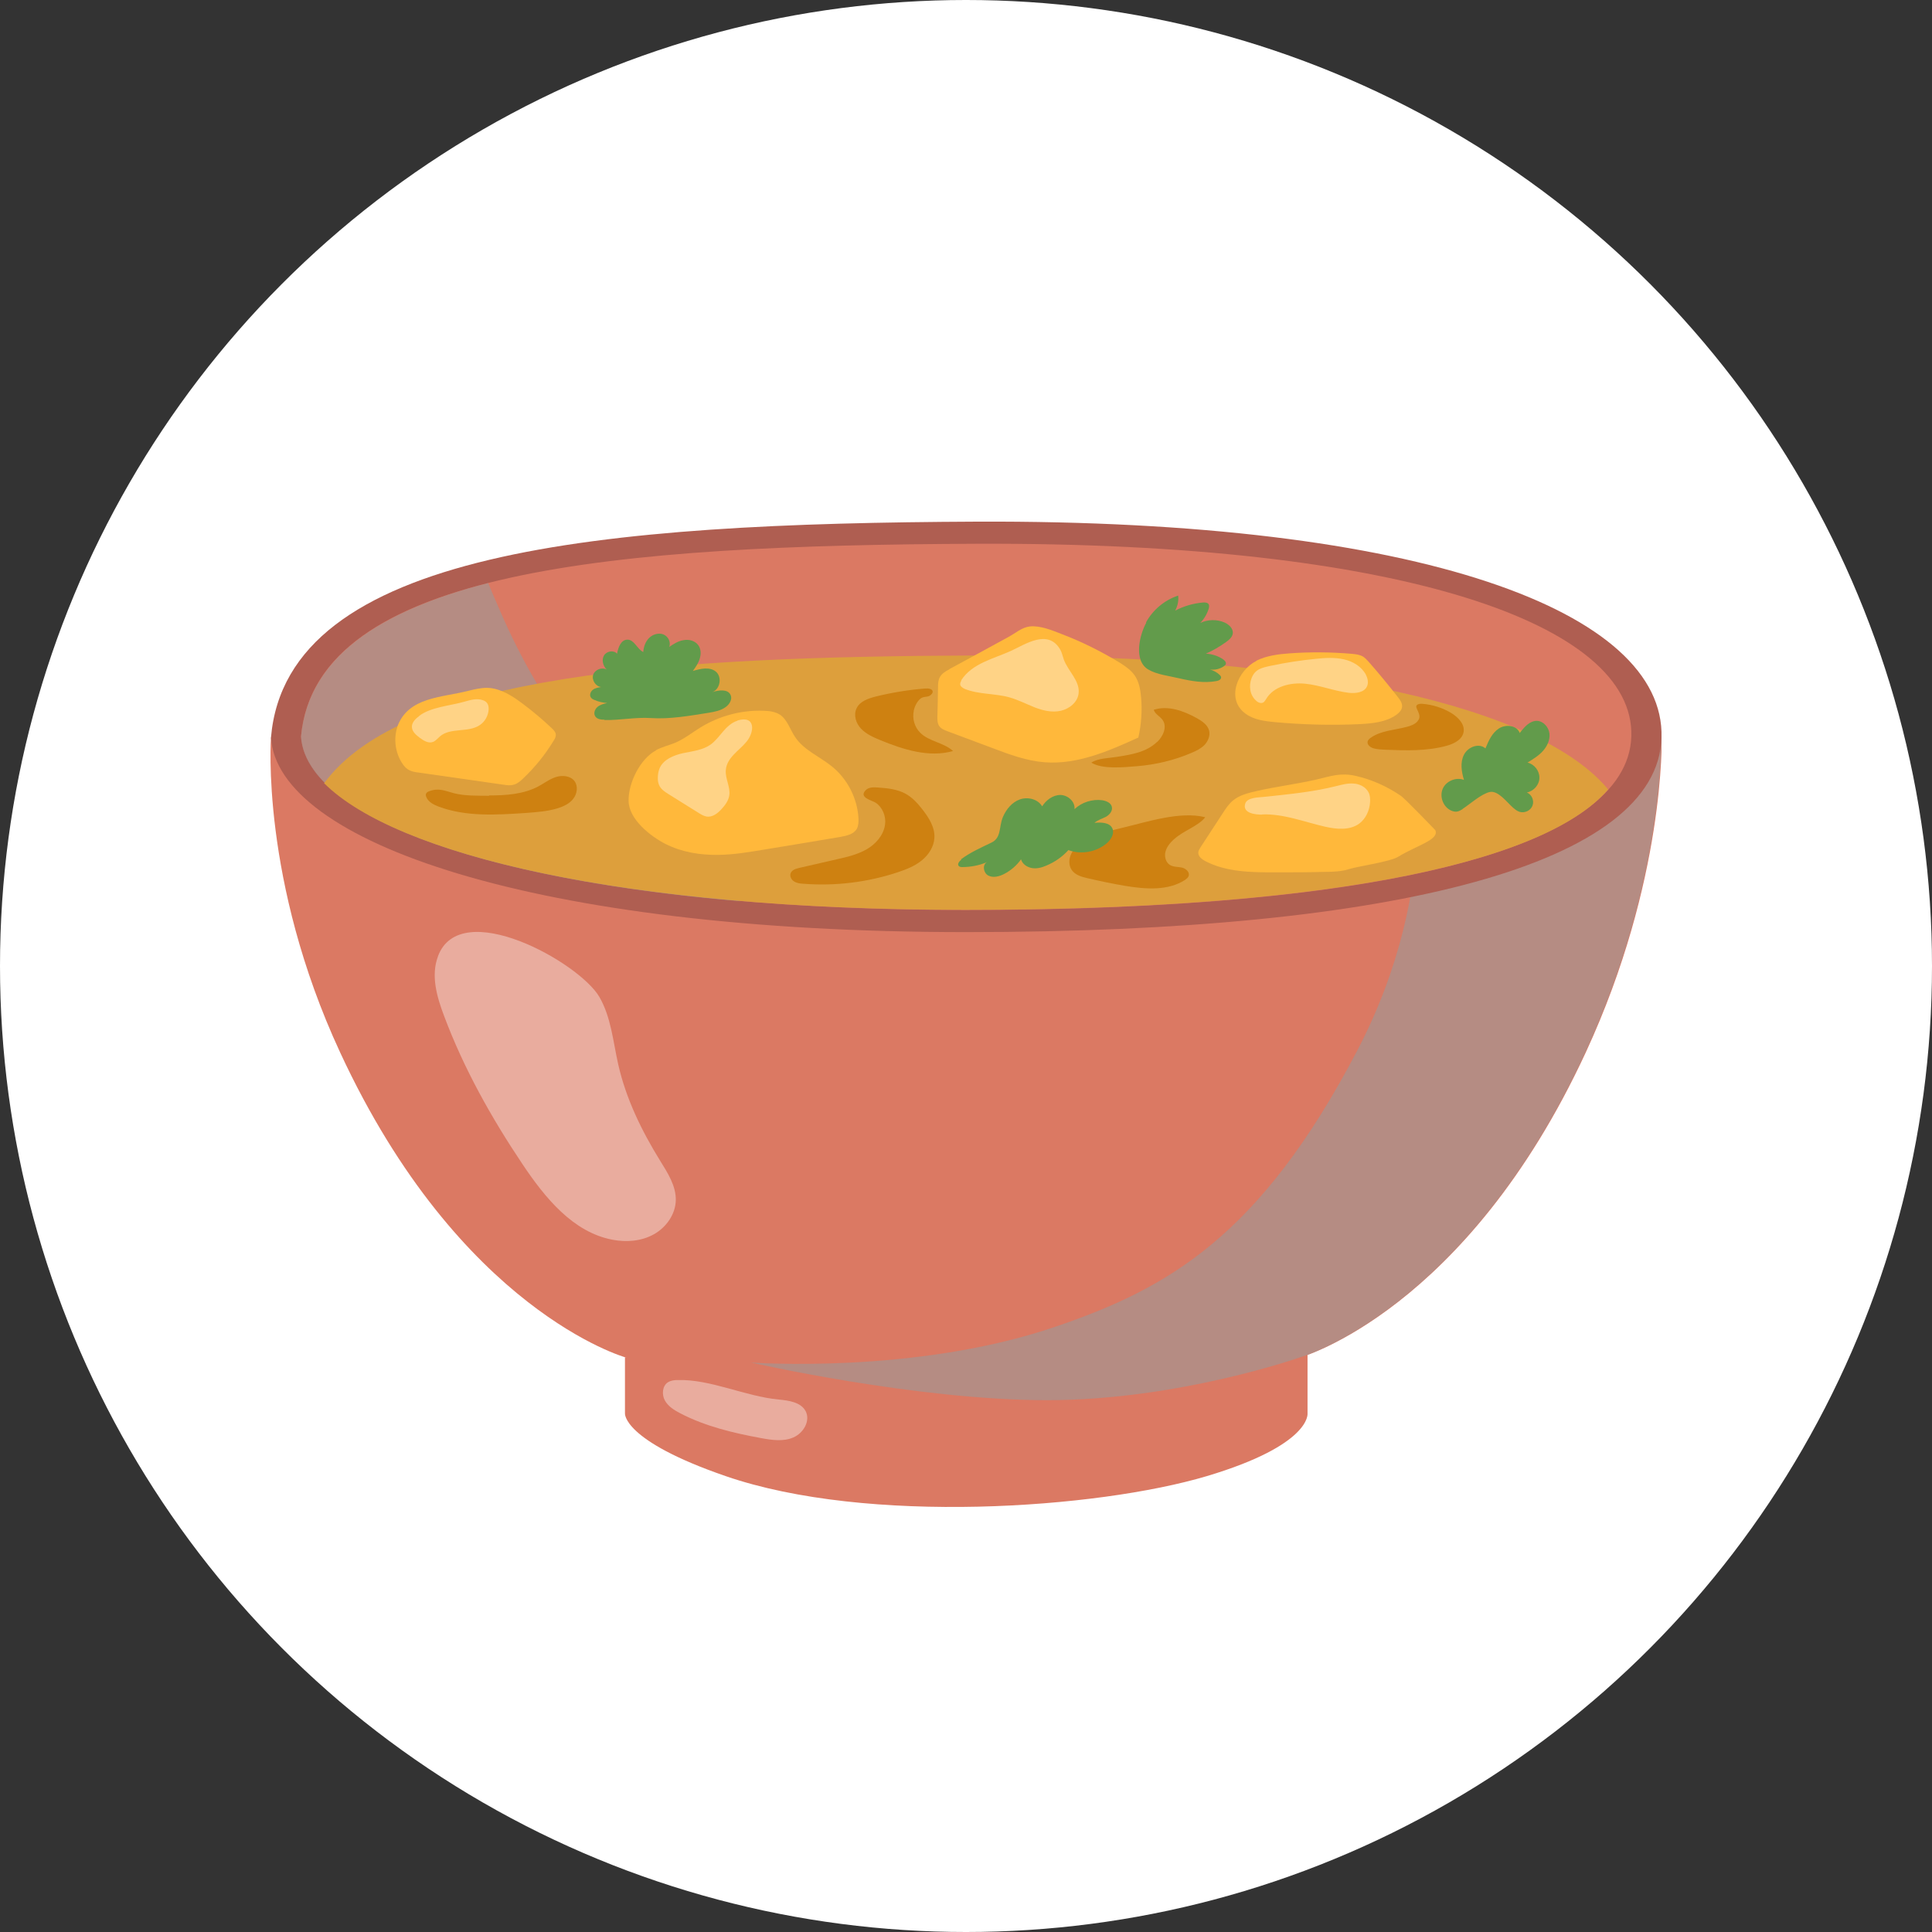 <svg width="100" height="100" viewBox="0 0 100 100" fill="none" xmlns="http://www.w3.org/2000/svg">
<rect x="0" y="0" width="100" height="100" fill="#333333" stroke="none"/>
<circle cx="50" cy="50" r="50" fill="white"/>
<g clip-path="url(#clip0_88_11)">
<path d="M67.678 73.156V70.064L50.013 67.843L32.348 70.252V73.156C32.348 73.156 32.203 74.557 37.559 76.403C44.888 78.931 56.787 78.094 62.467 76.403C67.9 74.779 67.678 73.156 67.678 73.156Z" fill="#DB7963"/>
<path d="M86 38.174H14.026C14.026 38.174 13.47 45.563 17.605 54.473C23.798 67.843 32.357 70.252 32.357 70.252L49.842 70.594L67.327 70.252C67.327 70.252 75.886 67.843 82.079 54.473C86.205 45.555 86.009 38.174 86.009 38.174H86Z" fill="#DB7963"/>
<g style="mix-blend-mode:multiply" opacity="0.58">
<path d="M85.983 38.174H73.136C73.136 38.174 74.802 45.674 70.249 54.379C65.209 64.016 60.434 66.698 54.6 68.68C47.356 71.149 38.874 70.525 38.874 70.525C38.874 70.525 47.382 72.473 54.198 72.473C61.015 72.473 67.302 70.252 67.302 70.252C67.302 70.252 75.861 67.843 82.054 54.473C86.179 45.555 85.983 38.174 85.983 38.174Z" fill="#999999"/>
</g>
<path d="M14.026 38.174C14.342 43.547 27.582 48.246 50.013 48.246C72.444 48.246 85.812 44.675 86 38.174C86.179 31.673 73.631 26.906 50.559 27C31.127 27.085 14.846 28.469 14.026 38.174Z" fill="#AF5E51"/>
<path d="M15.58 38.114C15.879 42.907 28.547 47.101 50.013 47.101C71.479 47.101 84.266 43.915 84.437 38.114C84.616 32.314 72.606 28.059 50.534 28.145C31.947 28.222 16.375 29.452 15.58 38.114Z" fill="#DB7963"/>
<path opacity="0.38" d="M22.67 49.502C22.294 50.492 22.61 51.594 22.986 52.585C24.003 55.302 25.429 57.848 27.044 60.257C28.205 61.991 29.657 63.785 31.707 64.169C32.425 64.306 33.202 64.246 33.843 63.887C34.484 63.529 34.962 62.854 34.979 62.128C34.996 61.384 34.56 60.709 34.167 60.077C33.211 58.531 32.399 56.865 31.998 55.088C31.733 53.91 31.631 52.654 31.024 51.603C29.982 49.809 23.832 46.383 22.67 49.493V49.502Z" fill="white"/>
<path opacity="0.38" d="M35.064 71.431C34.894 71.431 34.723 71.456 34.578 71.542C34.279 71.73 34.244 72.182 34.415 72.49C34.586 72.797 34.902 72.994 35.218 73.156C36.517 73.831 37.96 74.173 39.404 74.438C39.959 74.54 40.548 74.626 41.061 74.403C41.582 74.181 41.958 73.549 41.702 73.045C41.454 72.575 40.83 72.49 40.301 72.439C38.567 72.276 36.773 71.379 35.073 71.431H35.064Z" fill="white"/>
<g style="mix-blend-mode:multiply" opacity="0.58">
<path d="M15.58 38.131C15.819 41.975 24.011 45.427 38.302 46.648C37.533 46.127 36.79 45.572 36.064 44.991C31.639 41.429 28.094 36.781 25.856 31.553C25.668 31.118 25.463 30.656 25.267 30.178C19.595 31.63 15.956 34.056 15.58 38.131Z" fill="#999999"/>
</g>
<path d="M83.241 40.865C79.781 36.679 68.481 33.86 50.466 33.928C34.603 33.988 20.936 34.902 16.776 40.54C20.492 44.239 32.22 47.093 49.944 47.093C67.669 47.093 79.756 44.906 83.241 40.856V40.865Z" fill="#DD9F3C"/>
<path d="M33.946 38.832C34.261 38.661 34.612 38.584 34.945 38.447C35.423 38.242 35.825 37.918 36.269 37.644C37.251 37.046 38.404 36.739 39.557 36.79C39.839 36.798 40.121 36.841 40.361 36.986C40.753 37.243 40.89 37.755 41.155 38.148C41.608 38.832 42.428 39.156 43.068 39.677C43.871 40.327 44.375 41.326 44.435 42.351C44.444 42.539 44.435 42.736 44.35 42.898C44.187 43.18 43.828 43.257 43.504 43.317C42.188 43.539 40.873 43.761 39.557 43.974C38.772 44.102 37.986 44.239 37.191 44.248C36.252 44.265 35.295 44.111 34.449 43.684C33.672 43.291 32.545 42.403 32.536 41.454C32.519 40.523 33.134 39.276 33.954 38.84L33.946 38.832Z" fill="#FFB83B"/>
<path d="M49.133 34.646C48.937 34.748 48.74 34.868 48.638 35.064C48.561 35.218 48.552 35.389 48.552 35.56C48.544 36.072 48.535 36.585 48.518 37.089C48.518 37.26 48.518 37.439 48.612 37.576C48.706 37.721 48.877 37.789 49.039 37.849C49.816 38.14 50.594 38.43 51.371 38.721C52.251 39.054 53.148 39.387 54.079 39.455C55.762 39.583 57.385 38.874 58.922 38.174C59.076 37.482 59.127 36.764 59.059 36.055C59.025 35.671 58.948 35.269 58.726 34.953C58.521 34.663 58.222 34.466 57.923 34.278C56.974 33.706 55.984 33.211 54.95 32.818C54.472 32.63 53.831 32.365 53.301 32.425C52.883 32.476 52.575 32.766 52.208 32.963C51.183 33.527 50.158 34.082 49.133 34.637V34.646Z" fill="#FFB83B"/>
<path d="M65.021 40.95C64.603 41.044 64.158 41.155 63.825 41.429C63.603 41.608 63.441 41.856 63.287 42.095C62.903 42.684 62.518 43.274 62.134 43.863C62.083 43.949 62.023 44.034 62.023 44.137C62.023 44.333 62.202 44.47 62.373 44.564C63.458 45.136 64.739 45.153 65.961 45.153C66.832 45.153 67.695 45.153 68.566 45.128C69.002 45.128 69.446 45.111 69.864 44.974C70.343 44.829 71.949 44.606 72.376 44.342C73.341 43.752 74.52 43.462 74.289 42.966C74.289 42.966 72.717 41.326 72.504 41.189C71.795 40.703 70.992 40.344 70.155 40.156C69.386 39.985 68.882 40.173 68.156 40.344C67.122 40.583 66.055 40.711 65.013 40.95H65.021Z" fill="#FFB83B"/>
<path d="M20.569 37.619C20.364 38.242 20.458 38.96 20.817 39.507C20.893 39.626 20.987 39.737 21.098 39.814C21.278 39.934 21.491 39.968 21.705 39.993C23.157 40.199 24.618 40.412 26.07 40.617C26.241 40.643 26.42 40.668 26.582 40.617C26.779 40.566 26.941 40.429 27.086 40.284C27.693 39.712 28.222 39.054 28.658 38.336C28.718 38.242 28.778 38.131 28.769 38.02C28.761 37.892 28.658 37.789 28.564 37.696C28.077 37.234 27.556 36.798 27.018 36.397C26.48 35.995 25.882 35.62 25.216 35.602C24.882 35.602 24.558 35.679 24.242 35.756C22.858 36.115 21.141 36.064 20.569 37.602V37.619Z" fill="#FFB83B"/>
<path d="M65.021 34.202C65.551 33.937 66.157 33.86 66.755 33.817C67.831 33.74 68.908 33.749 69.984 33.843C70.172 33.86 70.377 33.885 70.539 33.979C70.659 34.048 70.753 34.159 70.847 34.261C71.368 34.851 71.872 35.466 72.359 36.089C72.47 36.226 72.581 36.388 72.572 36.568C72.564 36.756 72.41 36.901 72.256 37.012C71.709 37.388 71.009 37.448 70.343 37.482C68.899 37.55 67.447 37.508 66.003 37.379C65.465 37.328 64.91 37.26 64.474 36.944C63.424 36.183 64.073 34.688 65.03 34.21L65.021 34.202Z" fill="#FFB83B"/>
<path opacity="0.38" d="M38.174 37.303C37.866 37.397 37.627 37.627 37.422 37.866C37.217 38.105 37.021 38.37 36.764 38.55C36.354 38.832 35.833 38.883 35.346 38.985C34.859 39.096 34.338 39.31 34.142 39.763C34.074 39.925 34.048 40.105 34.048 40.284C34.048 40.429 34.074 40.566 34.142 40.694C34.244 40.873 34.424 40.993 34.603 41.104C35.124 41.429 35.654 41.762 36.175 42.086C36.303 42.163 36.431 42.24 36.576 42.266C36.875 42.309 37.14 42.103 37.345 41.881C37.533 41.676 37.704 41.446 37.747 41.172C37.815 40.737 37.533 40.309 37.567 39.865C37.618 39.208 38.259 38.857 38.635 38.396C39.054 37.901 39.13 37.004 38.165 37.294L38.174 37.303Z" fill="white"/>
<path opacity="0.38" d="M21.688 37.072C21.491 37.209 21.303 37.414 21.32 37.644C21.338 37.883 21.543 38.046 21.73 38.191C21.927 38.336 22.175 38.49 22.405 38.404C22.55 38.353 22.653 38.217 22.773 38.114C23.319 37.644 24.233 37.935 24.831 37.533C25.105 37.354 25.275 37.038 25.293 36.713C25.293 36.602 25.284 36.491 25.216 36.397C25.164 36.32 25.079 36.269 24.994 36.243C24.695 36.132 24.361 36.226 24.062 36.312C23.345 36.525 22.277 36.593 21.688 37.063V37.072Z" fill="white"/>
<path opacity="0.38" d="M49.765 35.218C49.731 35.278 49.697 35.338 49.697 35.415C49.705 35.534 49.833 35.611 49.944 35.662C50.679 35.953 51.499 35.884 52.259 36.098C52.703 36.226 53.122 36.44 53.549 36.611C53.985 36.781 54.455 36.892 54.907 36.79C55.36 36.687 55.787 36.337 55.83 35.876C55.898 35.235 55.283 34.74 55.061 34.133C55.001 33.962 54.967 33.783 54.882 33.629C54.25 32.527 53.062 33.356 52.328 33.689C51.431 34.099 50.312 34.33 49.748 35.218H49.765Z" fill="white"/>
<path opacity="0.38" d="M65.32 42.155C66.43 42.112 67.49 42.539 68.575 42.787C69.172 42.924 69.864 42.992 70.36 42.625C70.701 42.368 70.889 41.941 70.915 41.514C70.924 41.335 70.915 41.155 70.83 41.002C70.684 40.728 70.368 40.574 70.061 40.557C69.753 40.532 69.446 40.617 69.138 40.694C67.9 41.002 66.661 41.113 65.397 41.249C65.141 41.275 64.568 41.275 64.457 41.582C64.278 42.103 65.013 42.172 65.329 42.163L65.32 42.155Z" fill="white"/>
<path opacity="0.38" d="M65.013 36.269C65.115 36.363 65.277 36.431 65.397 36.354C65.457 36.312 65.491 36.243 65.534 36.183C65.918 35.526 66.798 35.312 67.558 35.389C68.318 35.466 69.044 35.765 69.805 35.859C70.163 35.901 70.616 35.85 70.761 35.517C70.847 35.321 70.787 35.099 70.693 34.91C70.462 34.492 70.018 34.227 69.548 34.125C69.087 34.022 68.6 34.048 68.122 34.099C67.336 34.176 66.559 34.295 65.79 34.458C65.32 34.56 64.961 34.629 64.782 35.099C64.628 35.491 64.688 35.987 65.021 36.269H65.013Z" fill="white"/>
<path d="M45.81 42.684C45.733 43.231 45.332 43.684 44.862 43.957C44.384 44.231 43.846 44.359 43.307 44.478C42.658 44.624 42.018 44.777 41.368 44.923C41.189 44.965 40.993 45.025 40.924 45.196C40.864 45.35 40.958 45.538 41.104 45.623C41.249 45.717 41.42 45.734 41.59 45.743C43.239 45.871 44.913 45.666 46.477 45.145C46.912 44.999 47.348 44.829 47.706 44.538C48.065 44.248 48.339 43.829 48.364 43.368C48.398 42.821 48.074 42.317 47.732 41.881C47.493 41.574 47.22 41.275 46.878 41.087C46.451 40.848 45.938 40.797 45.451 40.762C45.221 40.745 44.956 40.737 44.802 40.907C44.435 41.283 45.144 41.429 45.323 41.548C45.682 41.787 45.87 42.257 45.81 42.676V42.684Z" fill="#CE8111"/>
<path d="M25.31 41.172C26.181 41.172 27.095 41.113 27.864 40.703C28.171 40.54 28.453 40.318 28.786 40.216C29.119 40.113 29.538 40.156 29.743 40.438C29.931 40.703 29.871 41.087 29.674 41.343C29.478 41.599 29.162 41.745 28.855 41.839C28.325 42.001 27.778 42.035 27.232 42.078C25.711 42.18 24.139 42.283 22.713 41.753C22.448 41.651 22.166 41.514 22.064 41.249C22.038 41.189 22.029 41.13 22.055 41.078C22.081 41.01 22.158 40.976 22.226 40.95C22.713 40.771 23.029 40.933 23.482 41.053C24.054 41.206 24.729 41.181 25.318 41.189L25.31 41.172Z" fill="#CE8111"/>
<path d="M47.297 36.798C47.211 37.2 47.339 37.636 47.63 37.926C48.091 38.387 48.851 38.43 49.33 38.874C48.074 39.225 46.75 38.797 45.545 38.302C45.195 38.157 44.836 37.995 44.572 37.721C44.307 37.448 44.17 37.021 44.332 36.67C44.503 36.294 44.947 36.149 45.349 36.047C46.186 35.842 47.032 35.705 47.886 35.637C48.296 35.602 48.398 35.833 48.117 36.013C47.997 36.089 47.8 36.038 47.647 36.158C47.467 36.303 47.339 36.568 47.297 36.781V36.798Z" fill="#CE8111"/>
<path d="M59.896 38.404C60.203 38.114 60.425 37.619 60.178 37.268C60.041 37.072 59.785 36.969 59.717 36.739C60.451 36.499 61.254 36.79 61.937 37.166C62.219 37.32 62.518 37.525 62.587 37.832C62.646 38.088 62.527 38.362 62.347 38.558C62.16 38.746 61.92 38.866 61.673 38.968C60.776 39.353 59.81 39.583 58.828 39.66C58.188 39.712 57.043 39.831 56.488 39.472C56.838 39.242 57.41 39.242 57.82 39.173C58.563 39.054 59.324 38.943 59.896 38.396V38.404Z" fill="#CE8111"/>
<path d="M60.784 43.419C60.588 43.599 60.4 43.812 60.331 44.06C60.255 44.316 60.331 44.632 60.554 44.769C60.733 44.88 60.972 44.863 61.177 44.906C61.391 44.957 61.604 45.153 61.519 45.358C61.485 45.435 61.416 45.486 61.348 45.538C60.46 46.119 59.298 46.025 58.247 45.854C57.59 45.743 56.932 45.606 56.274 45.452C55.975 45.384 55.659 45.29 55.48 45.042C55.3 44.794 55.317 44.436 55.463 44.162C55.608 43.889 55.864 43.684 56.129 43.53C56.735 43.171 57.444 43.001 58.128 42.838C59.392 42.539 61.083 41.975 62.382 42.3C62.04 42.753 61.228 43.009 60.784 43.428V43.419Z" fill="#CE8111"/>
<path d="M73.375 37.328C73.238 37.49 73.025 37.567 72.828 37.619C72.196 37.789 71.504 37.806 70.966 38.174C70.889 38.225 70.804 38.294 70.787 38.387C70.753 38.558 70.941 38.695 71.111 38.738C71.308 38.789 71.504 38.797 71.709 38.806C72.769 38.849 73.853 38.883 74.878 38.601C75.254 38.498 75.664 38.294 75.75 37.918C75.844 37.499 75.476 37.123 75.109 36.901C74.665 36.636 74.152 36.474 73.64 36.431C73.537 36.423 73.418 36.423 73.341 36.491C73.179 36.636 73.657 36.995 73.384 37.311L73.375 37.328Z" fill="#CE8111"/>
<path d="M31.28 37.251C31.11 37.251 30.904 37.226 30.811 37.08C30.708 36.927 30.785 36.713 30.922 36.593C31.058 36.474 31.246 36.431 31.426 36.388C31.195 36.371 30.973 36.32 30.759 36.226C30.691 36.2 30.631 36.166 30.588 36.106C30.494 35.987 30.563 35.799 30.683 35.705C30.802 35.611 30.964 35.585 31.118 35.56C30.836 35.534 30.623 35.209 30.7 34.936C30.785 34.663 31.144 34.518 31.4 34.654C31.212 34.466 31.127 34.159 31.263 33.928C31.4 33.697 31.767 33.638 31.938 33.834C31.998 33.51 32.143 33.108 32.476 33.108C32.835 33.108 32.972 33.595 33.296 33.749C33.313 33.484 33.407 33.211 33.595 33.023C33.783 32.835 34.082 32.741 34.33 32.835C34.578 32.929 34.74 33.236 34.637 33.484C34.868 33.33 35.107 33.176 35.38 33.134C35.654 33.082 35.961 33.159 36.132 33.381C36.286 33.578 36.294 33.851 36.218 34.09C36.149 34.33 36.004 34.535 35.859 34.731C36.252 34.612 36.722 34.501 37.046 34.757C37.388 35.03 37.277 35.679 36.867 35.825C37.2 35.714 37.67 35.654 37.815 35.97C37.917 36.192 37.764 36.448 37.567 36.593C37.311 36.781 36.995 36.841 36.687 36.892C35.714 37.046 34.663 37.234 33.681 37.166C32.878 37.115 32.1 37.285 31.289 37.268L31.28 37.251Z" fill="#629B4B"/>
<path d="M49.757 44.495C49.645 44.581 49.535 44.735 49.629 44.829C49.671 44.871 49.739 44.88 49.799 44.88C50.243 44.88 50.696 44.794 51.106 44.615C50.833 44.726 50.893 45.179 51.149 45.316C51.405 45.452 51.73 45.367 51.986 45.23C52.328 45.051 52.627 44.794 52.849 44.478C52.917 44.726 53.165 44.888 53.413 44.931C53.66 44.974 53.925 44.906 54.156 44.803C54.591 44.624 54.984 44.35 55.3 44C55.958 44.248 56.744 44.102 57.282 43.65C57.504 43.462 57.692 43.154 57.581 42.889C57.444 42.565 57 42.556 56.65 42.59C56.812 42.445 57.034 42.385 57.231 42.283C57.427 42.18 57.607 41.967 57.547 41.753C57.496 41.548 57.256 41.454 57.051 41.42C56.539 41.352 55.992 41.523 55.616 41.881C55.659 41.497 55.275 41.155 54.89 41.147C54.497 41.147 54.147 41.412 53.942 41.736C53.72 41.36 53.199 41.232 52.789 41.377C52.379 41.523 52.08 41.89 51.909 42.291C51.696 42.804 51.841 43.368 51.311 43.616C50.764 43.88 50.235 44.111 49.739 44.478L49.757 44.495Z" fill="#629B4B"/>
<path d="M59.315 32.22C59.665 31.57 60.28 31.058 60.981 30.827C61.015 31.092 60.955 31.365 60.827 31.605C61.271 31.374 61.758 31.229 62.262 31.186C62.382 31.177 62.527 31.186 62.569 31.297C62.595 31.357 62.578 31.425 62.569 31.485C62.484 31.767 62.33 32.032 62.125 32.245C62.51 32.057 62.988 32.049 63.381 32.22C63.612 32.322 63.842 32.536 63.808 32.792C63.782 32.98 63.62 33.117 63.466 33.228C63.133 33.467 62.783 33.672 62.416 33.834C62.732 33.851 63.039 33.945 63.304 34.125C63.389 34.184 63.475 34.27 63.449 34.372C63.432 34.424 63.389 34.458 63.338 34.492C63.133 34.629 62.877 34.688 62.629 34.654C62.817 34.706 62.988 34.8 63.125 34.928C63.159 34.962 63.193 34.996 63.202 35.047C63.219 35.167 63.074 35.235 62.962 35.252C62.313 35.372 61.656 35.252 61.023 35.107C60.528 34.987 59.879 34.919 59.435 34.654C58.657 34.193 58.982 32.86 59.332 32.228L59.315 32.22Z" fill="#629B4B"/>
<path d="M75.716 41.873C75.613 41.933 75.51 42.001 75.391 42.01C75.288 42.018 75.194 41.992 75.1 41.95C74.699 41.762 74.502 41.241 74.673 40.831C74.844 40.429 75.365 40.207 75.775 40.369C75.647 39.942 75.57 39.464 75.775 39.062C75.98 38.661 76.553 38.439 76.886 38.738C77.048 38.345 77.227 37.935 77.586 37.704C77.945 37.473 78.517 37.542 78.662 37.943C78.893 37.636 79.175 37.303 79.559 37.311C79.892 37.328 80.157 37.636 80.2 37.969C80.234 38.302 80.08 38.627 79.858 38.874C79.636 39.122 79.346 39.293 79.064 39.472C79.414 39.549 79.688 39.9 79.679 40.258C79.679 40.617 79.388 40.95 79.03 41.019C79.286 41.121 79.423 41.446 79.32 41.702C79.226 41.958 78.91 42.103 78.645 42.018C78.509 41.975 78.406 41.881 78.295 41.787C77.996 41.523 77.543 40.907 77.116 40.993C76.672 41.087 76.083 41.625 75.698 41.873H75.716Z" fill="#629B4B"/>
</g>
<defs>
<clipPath id="clip0_88_11">
<rect width="72" height="51" fill="white" transform="translate(14 27)"/>
</clipPath>
</defs>
</svg>
